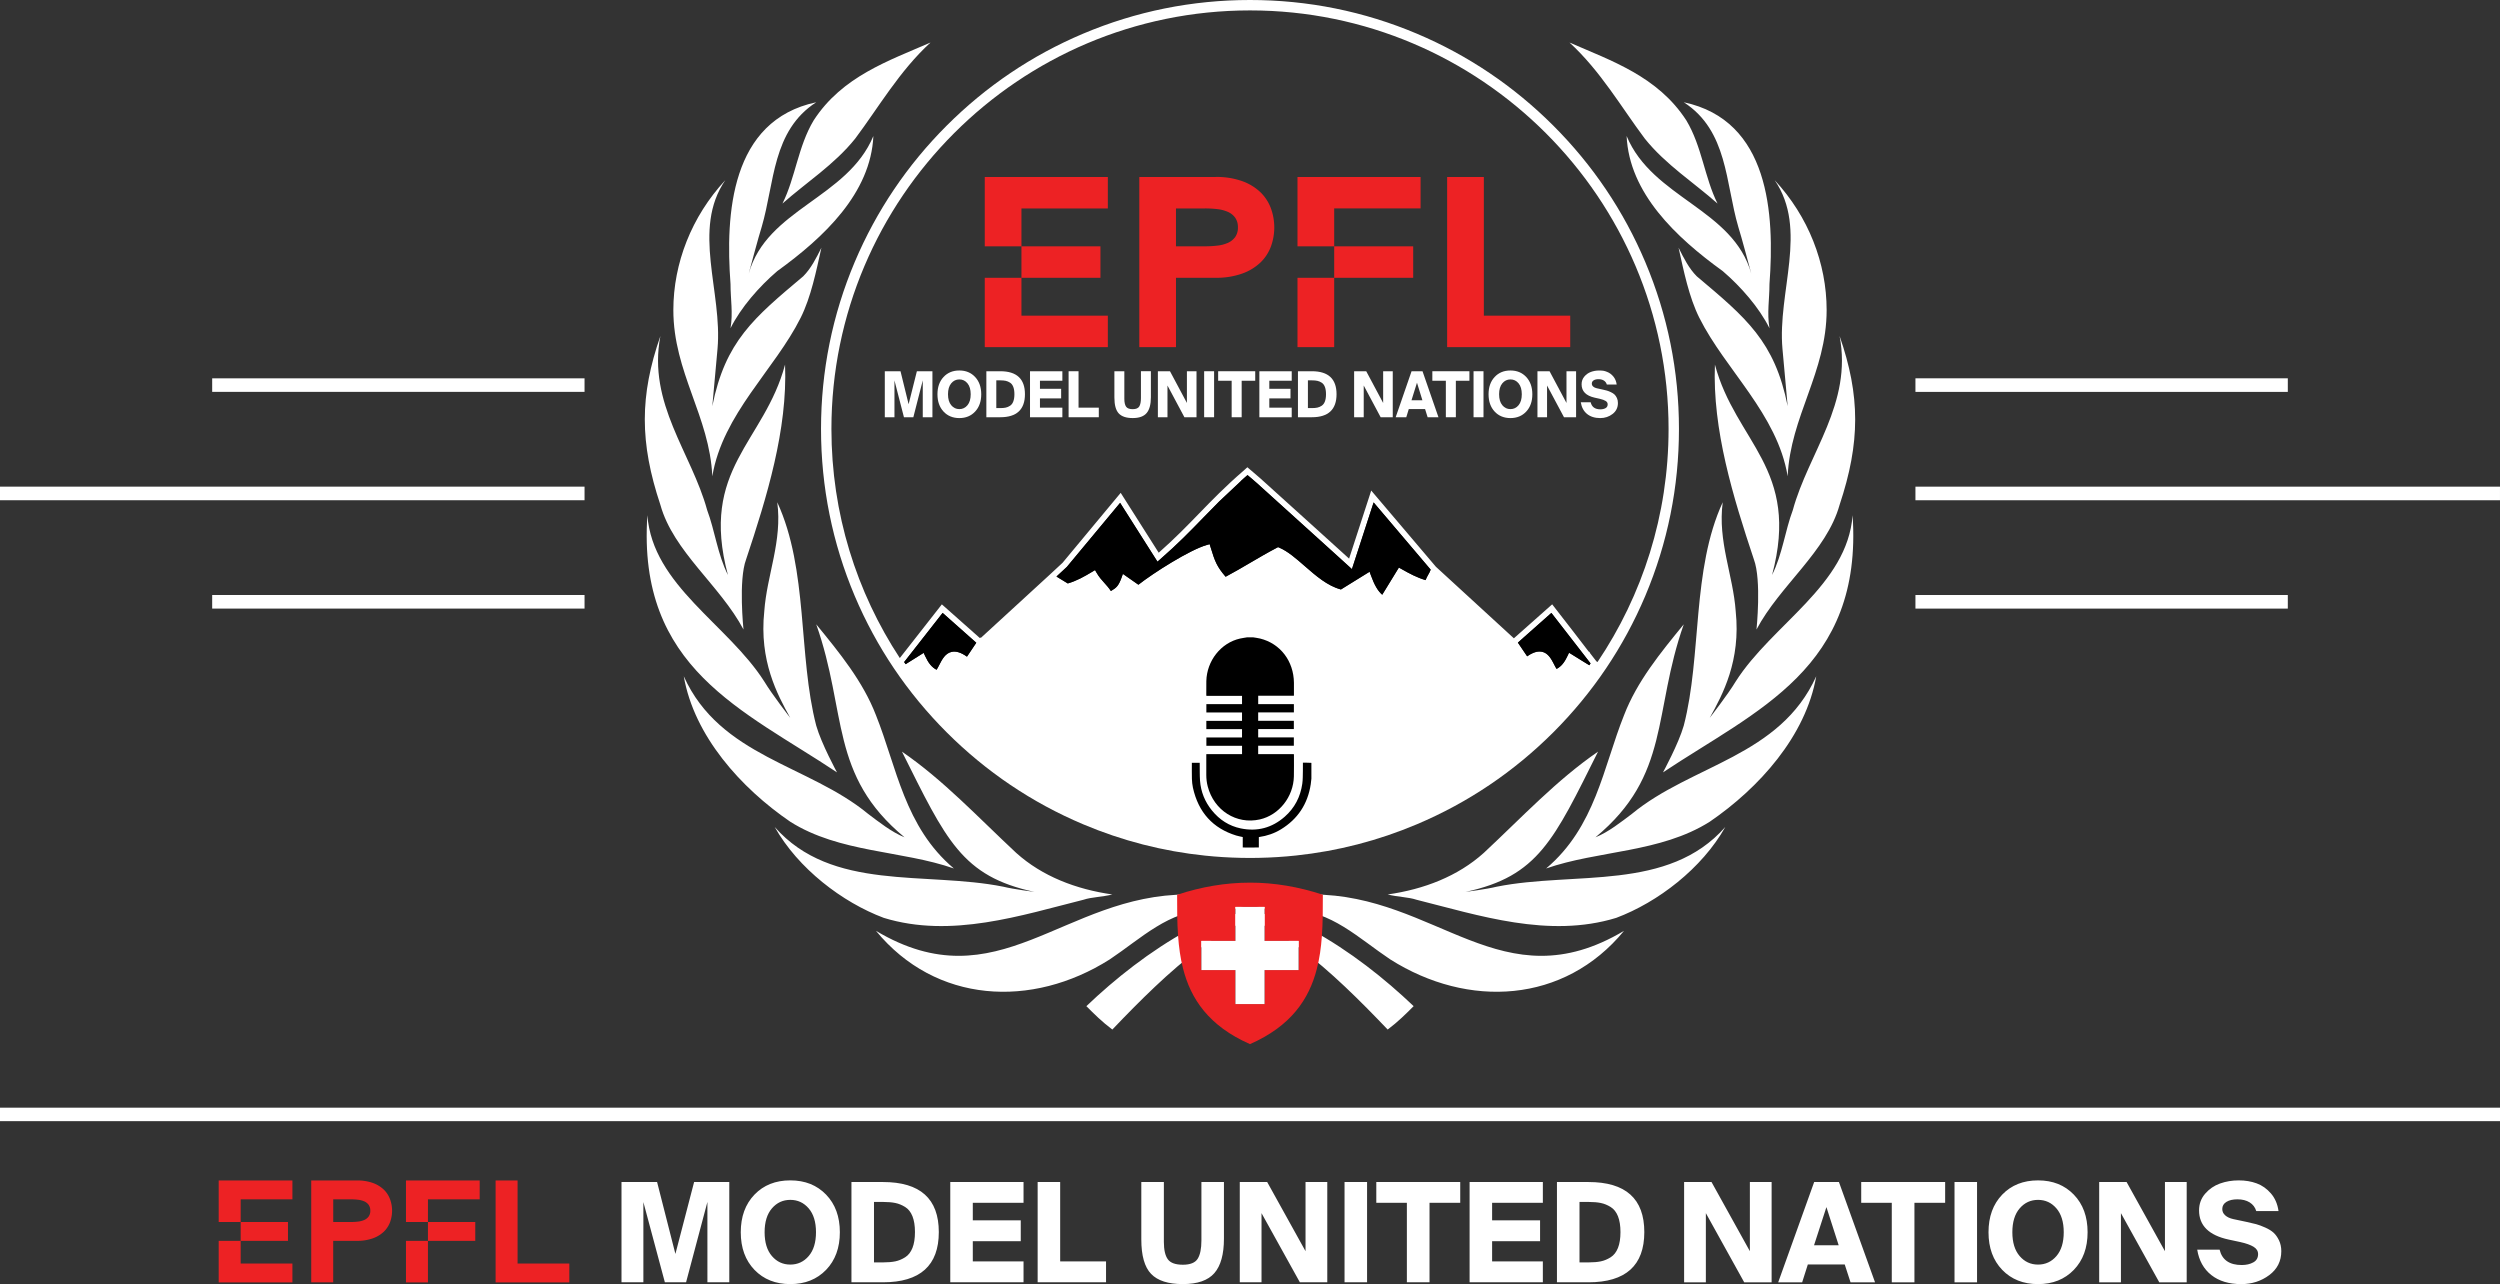 <?xml version="1.0" encoding="UTF-8"?>
<svg data-bbox="0 0 1729.09 888.13" viewBox="0 0 1729.09 888.13" xmlns="http://www.w3.org/2000/svg" data-type="color">
    <rect x="0" y="0" width="1729.09" height="888.13" fill="#333333" stroke="none"/>
    <g>
        <g>
            <path fill="#ffffff" d="M0 775.43v-9.32h1729.09v9.32z" data-color="1"/>
            <path d="M474.51 886.88h-14.67l-14.86-55.48v55.48h-15.13v-69.35h24.61l12.67 49.74 12.94-49.74h24.33v69.35h-15.13V831.3zm96.84-60.64c6.35 6.57 9.52 15.24 9.52 26.02s-3.18 19.45-9.52 26.02c-6.35 6.57-14.6 9.85-24.74 9.85s-18.47-3.28-24.79-9.85-9.48-15.24-9.48-26.02 3.16-19.45 9.48-26.02 14.58-9.85 24.79-9.85 18.39 3.29 24.74 9.85m-37.46 9.51c-3.37 3.92-5.06 9.42-5.06 16.5s1.69 12.58 5.06 16.5 7.61 5.88 12.71 5.88 9.34-1.96 12.71-5.88 5.06-9.42 5.06-16.5-1.69-12.58-5.06-16.5-7.61-5.88-12.71-5.88-9.34 1.96-12.71 5.88m55-18.22h21.78c25.76 0 38.64 11.54 38.64 34.63s-12.88 34.72-38.64 34.72h-21.78zm42.2 45.58c1.15-2.9 1.73-6.55 1.73-10.95s-.58-8.05-1.73-10.95-2.84-5.04-5.06-6.41-4.48-2.3-6.79-2.77c-2.31-.48-5.07-.72-8.29-.72h-6.47v41.8h6.47c3.22 0 5.98-.24 8.29-.72s4.57-1.42 6.79-2.82 3.9-3.55 5.06-6.46m26.15 23.77v-69.35h50.67v14.35h-35.09v12.15h33.17v14.44h-33.17v13.97h35.09v14.44zm76.01-69.35v54.91h31.72v14.44h-47.3v-69.35zm56.14 0h15.58v41.42q0 8.235 2.73 12c1.82 2.52 5.29 3.78 10.39 3.78s8.52-1.37 10.25-4.11 2.6-6.95 2.6-12.63v-40.46h15.58v39.12c0 10.84-2.2 18.8-6.61 23.87s-11.68 7.6-21.83 7.6-17.39-2.34-21.92-7.03-6.79-12.64-6.79-23.87v-39.7Zm128.6 69.35h-18.96l-26.52-47.83v47.83h-15.04v-69.35h18.96l26.52 47.83v-47.83h15.04zm27.52-69.35v69.35h-15.58v-69.35zm27.53 69.35v-55H951.9v-14.35h58.05v14.35h-21.24v55h-15.68Zm43.38 0v-69.35h50.67v14.35H1032v12.15h33.17v14.44H1032v13.97h35.09v14.44zm60.42-69.35h21.78c25.76 0 38.64 11.54 38.64 34.63s-12.88 34.72-38.64 34.72h-21.78zm42.2 45.58c1.15-2.9 1.73-6.55 1.73-10.95s-.58-8.05-1.73-10.95c-1.16-2.9-2.84-5.04-5.06-6.41s-4.48-2.3-6.79-2.77c-2.31-.48-5.07-.72-8.29-.72h-6.47v41.8h6.47c3.22 0 5.98-.24 8.29-.72s4.57-1.42 6.79-2.82 3.9-3.55 5.06-6.46m106.27 23.77h-18.96l-26.52-47.83v47.83h-15.04v-69.35h18.96l26.52 47.83v-47.83h15.04zm4.55 0 24.88-69.35h17.13l24.97 69.35h-16.95l-4.01-12.34h-25.52l-3.92 12.34h-16.59Zm33.36-52.03-8.57 26.4h17.04l-8.48-26.4Zm45.2 52.03v-55h-21.14v-14.35h58.05v14.35h-21.24v55h-15.68Zm58.97-69.35v69.35h-15.58v-69.35zm66.94 8.71c6.35 6.57 9.52 15.24 9.52 26.02s-3.17 19.45-9.52 26.02-14.6 9.85-24.74 9.85-18.47-3.28-24.79-9.85-9.48-15.24-9.48-26.02 3.16-19.45 9.48-26.02 14.58-9.85 24.79-9.85 18.39 3.29 24.74 9.85m-37.46 9.51c-3.37 3.92-5.06 9.42-5.06 16.5s1.69 12.58 5.06 16.5 7.61 5.88 12.71 5.88 9.34-1.96 12.71-5.88 5.06-9.42 5.06-16.5-1.69-12.58-5.06-16.5-7.61-5.88-12.71-5.88-9.34 1.96-12.71 5.88m115.52 51.13h-18.96l-26.52-47.83v47.83h-15.04v-69.35h18.96l26.52 47.83v-47.83h15.04zm63.52-49.26h-15.4c-.79-2.61-2.32-4.62-4.6-6.03q-3.42-2.1-8.43-2.1c-3.16 0-5.7.59-7.61 1.77s-2.87 2.82-2.87 4.93c0 1.72.68 3.19 2.05 4.4s3.24 2.07 5.6 2.58l9.02 1.91c2.73.57 4.98 1.1 6.74 1.58s3.86 1.26 6.29 2.34 4.36 2.28 5.79 3.59 2.67 3.06 3.74 5.26c1.06 2.2 1.59 4.7 1.59 7.51 0 6.89-2.78 12.4-8.34 16.55s-12.02 6.22-19.37 6.22c-8.51 0-15.4-2.09-20.69-6.27q-7.935-6.27-9.75-17.55h15.49c1.7 7.08 6.8 10.62 15.31 10.62 3.1 0 5.76-.61 7.97-1.82 2.22-1.21 3.33-3.12 3.33-5.74 0-2.1-1.05-3.79-3.14-5.07-2.1-1.27-5.15-2.36-9.16-3.25l-8.02-1.72c-13.67-2.93-20.51-9.66-20.51-20.18 0-4.46 1.41-8.32 4.24-11.58 2.83-3.25 6.26-5.6 10.3-7.03 4.04-1.44 8.34-2.15 12.9-2.15s8.63.69 12.39 2.06c3.77 1.37 7.06 3.7 9.89 6.98 2.83 3.29 4.57 7.35 5.24 12.2Z" fill="#ffffff" data-color="1"/>
            <path d="M151.26 816.47h50.98v13.03h-35.78v15.69h-15.2zm0 70.47h50.98v-13.03h-35.78v-15.69h-15.2zm15.2-28.72h32.72v-13.03h-32.72zm103.39-28.58c1.77 5 1.77 10.45 0 15.45-.9 2.5-2.35 4.78-4.24 6.65a21.4 21.4 0 0 1-7.61 4.69 31.7 31.7 0 0 1-11.25 1.78h-16.29v28.72h-15.2v-70.47h31.49c3.84-.1 7.67.5 11.3 1.78 2.82 1.02 5.39 2.62 7.55 4.69 1.9 1.89 3.34 4.18 4.24 6.7Zm-13.74 7.66c.05-1.42-.35-2.82-1.14-3.99a7.4 7.4 0 0 0-2.99-2.38c-1.38-.6-2.85-.99-4.35-1.14-1.7-.2-3.42-.3-5.13-.29h-12.03v15.69h12.02c1.72 0 3.43-.09 5.13-.29 1.5-.16 2.96-.54 4.35-1.13a7.55 7.55 0 0 0 3-2.39c.81-1.2 1.22-2.62 1.14-4.07Zm101.87 36.61v-57.44h-15.2v70.47h50.98v-13.03zm-77.19-28.72h15.2V829.5h35.78v-13.03h-50.98zm0 41.75h15.2v-28.72h-15.2zm15.2-28.72h32.72v-13.03h-32.72z" fill="#ed2224" data-color="2"/>
        </g>
        <path fill="#ffffff" d="M404.29 336.58v9.4H0v-9.4z" data-color="1"/>
        <path fill="#ffffff" d="M404.29 411.52v9.4H146.75v-9.4z" data-color="1"/>
        <path fill="#ffffff" d="M404.29 261.65v9.4H146.75v-9.4z" data-color="1"/>
        <path fill="#ffffff" d="M1324.79 345.99v-9.4h404.29v9.4z" data-color="1"/>
        <path fill="#ffffff" d="M1324.79 420.93v-9.4h257.54v9.4z" data-color="1"/>
        <path fill="#ffffff" d="M1324.79 271.05v-9.4h257.54v9.4z" data-color="1"/>
        <path d="M659.75 600.68c-34.13-28.74-39.52-70.06-53.89-105.99-8.98-23.35-25.15-43.12-41.32-62.88 21.56 61.08 8.98 104.2 61.08 147.31-8.98-3.59-17.96-10.78-25.15-16.17-41.32-34.13-102.4-39.52-127.55-95.21 7.19 41.32 39.52 77.25 73.66 100.6 34.13 21.56 77.25 19.76 113.18 32.34Zm89.82 21.56c5.39-1.8 12.58-1.8 19.76-3.59-25.15-3.59-48.5-12.58-66.47-28.74-26.95-25.15-50.3-50.3-79.04-70.06 30.54 61.08 41.32 86.23 91.62 97.01 0 0-14.37-1.8-21.56-3.59-53.89-10.78-118.57 3.59-158.09-41.32 16.17 28.74 46.71 52.1 75.45 62.88 46.71 14.37 95.21-1.8 138.33-12.58Zm71.86-3.59c-86.23 0-131.14 75.45-215.58 25.15 41.32 50.3 107.79 53.89 161.68 19.76 21.56-14.37 41.32-34.13 68.27-34.13 41.32 0 86.23 43.12 123.96 82.64 7.19-5.39 12.58-10.78 17.96-16.17-39.52-37.73-97.01-77.25-156.29-77.25M578.9 534.21s-10.78-19.76-14.37-32.34c-12.58-48.5-5.39-107.79-26.95-154.5 3.59 26.95-7.19 50.3-8.98 75.45-3.59 34.13 8.98 57.49 17.96 73.66 0 0-12.58-16.17-17.96-25.15-25.15-39.52-77.25-66.47-80.84-114.97-7.19 105.99 66.47 134.74 131.14 177.85m-25.15-314.38c7.19-14.37 10.78-32.34 14.37-48.5-3.59 7.19-7.19 14.37-12.58 19.76-34.13 28.74-53.89 44.91-62.88 89.82l3.59-39.52c3.59-39.52-17.96-82.64 5.39-116.77-23.35 25.15-35.93 57.49-35.93 89.82 0 43.12 25.15 73.66 26.95 114.97 7.19-43.12 43.12-73.66 61.08-109.58Zm-12.57-79.04c16.17-14.37 35.93-26.95 50.3-44.91 16.17-21.56 30.54-46.71 52.1-66.47-28.74 12.58-61.08 23.35-80.84 53.89-10.78 17.96-12.58 39.52-21.56 57.49m-35.93 86.23c7.19-14.37 19.76-28.74 32.34-39.52 32.34-23.35 64.67-53.89 66.47-93.42-17.96 43.12-73.66 50.3-86.23 95.21 0 0 7.19-26.95 8.98-32.34 8.98-30.54 7.19-66.47 37.73-86.23-59.28 12.58-62.88 77.25-59.28 125.75 0 10.78 1.8 19.76 0 30.54Zm8.98 208.39s-3.59-34.13 1.8-48.5c14.37-43.12 28.74-89.82 26.95-134.74-14.37 53.89-59.28 71.86-39.52 145.51-7.19-14.37-8.98-30.54-14.37-44.91-10.78-39.52-41.32-73.66-32.34-120.36-14.37 41.32-14.37 73.66 0 116.77 8.98 32.34 41.32 55.69 57.49 86.23Zm555.11 165.27c34.13-28.74 39.52-70.06 53.89-105.99 8.98-23.35 25.15-43.12 41.32-62.88-21.56 61.08-8.98 104.2-61.08 147.31 8.98-3.59 17.96-10.78 25.15-16.17 41.32-34.13 102.4-39.52 127.55-95.21-7.19 41.32-39.52 77.25-73.66 100.6-34.13 21.56-77.25 19.76-113.18 32.34Zm-89.82 21.56c-5.39-1.8-12.58-1.8-19.76-3.59 25.15-3.59 48.5-12.58 66.47-28.74 26.95-25.15 50.3-50.3 79.04-70.06-30.54 61.08-41.32 86.23-91.62 97.01 0 0 14.37-1.8 21.56-3.59 53.89-10.78 118.57 3.59 158.09-41.32-16.17 28.74-46.71 52.1-75.45 62.88-46.71 14.37-95.21-1.8-138.33-12.58Zm-71.86-3.59c86.23 0 131.14 75.45 215.58 25.15-41.32 50.3-107.79 53.89-161.68 19.76-21.56-14.37-41.32-34.13-68.27-34.13-41.32 0-86.23 43.12-123.96 82.64-7.19-5.39-12.58-10.78-17.96-16.17 39.52-37.73 97.01-77.25 156.29-77.25m242.52-84.44s10.78-19.76 14.37-32.34c12.58-48.5 5.39-107.79 26.95-154.5-3.59 26.95 7.19 50.3 8.98 75.45 3.59 34.13-8.98 57.49-17.96 73.66 0 0 12.58-16.17 17.96-25.15 25.15-39.52 77.25-66.47 80.84-114.97 7.19 105.99-66.47 134.74-131.14 177.85m25.15-314.38c-7.19-14.37-10.78-32.34-14.37-48.5 3.59 7.19 7.19 14.37 12.58 19.76 34.13 28.74 53.89 44.91 62.88 89.82l-3.59-39.52c-3.59-39.52 17.96-82.64-5.39-116.77 23.35 25.15 35.93 57.49 35.93 89.82 0 43.12-25.15 73.66-26.95 114.97-7.19-43.12-43.12-73.66-61.08-109.58Zm12.58-79.04c-16.17-14.37-35.93-26.95-50.3-44.91-16.17-21.56-30.54-46.71-52.1-66.47 28.74 12.58 61.08 23.35 80.84 53.89 10.78 17.96 12.58 39.52 21.56 57.49m35.93 86.23c-7.19-14.37-19.76-28.74-32.34-39.52-32.34-23.35-64.67-53.89-66.47-93.42 17.96 43.12 73.66 50.3 86.23 95.21 0 0-7.19-26.95-8.98-32.34-8.98-30.54-7.19-66.47-37.73-86.23 59.28 12.58 62.88 77.25 59.28 125.75 0 10.78-1.8 19.76 0 30.54Zm-8.99 208.39s3.59-34.13-1.8-48.5c-14.37-43.12-28.74-89.82-26.95-134.74 14.37 53.89 59.28 71.86 39.52 145.51 7.19-14.37 8.98-30.54 14.37-44.91 10.78-39.52 41.32-73.66 32.34-120.36 14.37 41.32 14.37 73.66 0 116.77-8.98 32.34-41.32 55.69-57.49 86.23Z" fill="#ffffff" data-color="1"/>
        <g>
            <path d="M864.54 610.47c-16.79 0-33.61 2.84-50.4 8.38 0 9.46-.03 19.05.67 28.48.54 7.61 1.53 15.13 3.38 22.36 5.32 21.06 17.68 39.85 46.35 52.47 28.45-12.52 40.84-31.12 46.22-51.99 1.88-7.23 2.93-14.78 3.47-22.4.73-9.59.7-19.34.7-28.93-16.79-5.54-33.61-8.38-50.4-8.38Zm33.61 60.47h-23.54v23.51h-20.13v-23.51h-23.54v-20.17h23.54v-23.51h20.13v23.51h23.54z" fill="#ed2224" data-color="2"/>
            <path fill="#ffffff" d="M898.15 650.77v20.17h-23.54v23.51h-20.13v-23.51h-23.55v-20.17h23.55v-23.51h20.13v23.51z" data-color="1"/>
        </g>
        <path d="M1137.92 181.21c-14.94-35.34-36.34-67.06-63.58-94.3s-58.98-48.65-94.31-63.59C943.45 7.85 904.59 0 864.54 0s-78.91 7.85-115.49 23.32C713.72 38.26 682 59.65 654.74 86.91s-48.63 58.96-63.58 94.3c-15.46 36.58-23.31 75.43-23.31 115.48s7.85 78.91 23.31 115.49c14.95 35.33 36.34 67.06 63.58 94.31 27.26 27.24 58.98 48.64 94.31 63.58 27.05 11.44 55.34 18.71 84.44 21.71 8.11.85 16.27 1.35 24.5 1.53.51.01 1.02.03 1.54.03 1.67.03 3.33.04 5.01.04 1.78 0 3.56-.01 5.34-.04.26-.01.52-.01.78-.02 8.66-.17 17.25-.71 25.78-1.63 28.8-3.05 56.8-10.29 83.59-21.62 35.33-14.94 67.05-36.34 94.31-63.58 27.24-27.25 48.64-58.98 63.58-94.31 15.46-36.58 23.31-75.43 23.31-115.49s-7.85-78.9-23.31-115.48M675.15 444.68l-6.36 9.49c-4.06-2.89-7.52-3.98-10.56-3.32-4.48.95-6.69 5.28-8.64 9.1-.62 1.21-1.22 2.37-1.82 3.3-3.35-1.78-5.61-4.54-7.96-9.61l-.97-2.09-1.95 1.22c-1.38.86-2.75 1.73-4.11 2.58-2.11 1.33-4.26 2.68-6.42 4.02l-1.02-1.46 26.61-34.01 23.28 20.66zm314.29-50.52c-.32 1.01-.94 2.11-1.59 3.25-.65 1.18-1.38 2.45-1.87 3.83-6.03-1.79-11.01-4.48-16.75-7.73l-1.71-.97-3.48 5.68-8.04 13.13c-3.08-2.69-5.4-6.72-7.89-13.56l-.85-2.35-19.83 12.28c-9.35-2.51-17.36-9.51-25.11-16.27-5.97-5.21-11.59-10.13-17.49-12.66l-.89-.38-.86.45c-6.66 3.5-12.74 7.07-18.63 10.52-5.35 3.14-10.88 6.38-16.77 9.51-5.97-7-7.35-10.31-10.47-20.61l-.58-1.91-1.92.54c-11.82 3.34-37.1 19.42-47.36 27.51l-10.74-7.5-.89 2.51c-2.2 6.14-3.92 7.2-6.78 8.96-.19.13-.4.25-.62.39-1.55-2.34-3.09-4.05-4.61-5.71-1.84-2.04-3.58-3.96-5.33-6.98l-1.04-1.78-1.76 1.05c-5.84 3.5-10.85 6.35-17.09 8.19l-7.83-4.78h-.01l7.21-6.69 9.34-11.24 9.65-11.61 17.83-21.45 24.09 37.96 1.11 1.74.62.99 1.79-1.55c12.21-10.6 21.28-19.96 30.05-29.01 3.5-3.61 7.05-7.27 10.83-11.03 4.9-4.6 9.81-9.2 14.7-13.81.33-.31.64-.64.94-.98 1.02-.92 2.06-1.83 3.13-2.75.18-.17.38-.34.58-.51l.27-.24.9.75c.19.17.38.33.57.49.22.19.44.38.66.56 1.47 1.23 2.86 2.41 4.17 3.59 11.77 10.62 23.52 21.26 35.28 31.89l15.52 14.04c2.5 2.26 5 4.52 7.49 6.79.11.09.22.2.33.3 1.66 1.5 3.32 3 4.96 4.5l2.33 2.12.98-2.99c2.89-8.92 5.79-17.83 8.7-26.75 1.77-5.45 3.55-10.92 5.33-16.38l19.08 22.48 10.54 12.41 9.86 11.62s-.03.1-.05.15m110.58 64.78s-.07.09-.1.14c-.22.33-.45.67-.68 1.02-2.82-1.68-5.61-3.42-8.31-5.12-1.26-.78-2.53-1.56-3.79-2.35l-1.94-1.19-.98 2.06c-2.26 4.81-4.42 7.45-7.62 9.14-.57-.88-1.14-1.97-1.73-3.11-1.89-3.66-4.04-7.81-8.39-8.74-.56-.12-1.13-.18-1.72-.18-2.52 0-5.33 1.11-8.52 3.33l-6.27-9.25-.15-.23 23.17-20.55 5.4 6.96.26.33 7.14 9.2 14.3 18.44s-.05.06-.07.1m4.85-1.02-.77-.54-4.58-5.91v-.45l-.55-.26-.17-.08c-3.33-4.35-6.66-8.69-10.01-13.03l-6.95-8.97-.32-.4-7.98-10.29-26.49 23.5-53.91-49.46-44.77-52.75-1.11 3.5c-.14.43-.22.7-.29.9l-.1.3c-2.01 6.22-4.04 12.43-6.06 18.64-2.58 7.92-5.16 15.84-7.73 23.76-3.48-3.16-6.97-6.32-10.46-9.48l-15.52-14.05c-11.75-10.63-23.51-21.27-35.3-31.89-1.54-1.4-3.18-2.78-4.92-4.23-.89-.76-1.83-1.55-2.8-2.39l-1.35-1.15-1.74 1.56c-.61.54-.88.79-1.14 1.02-12.39 10.71-21.55 20.17-30.43 29.31-8.28 8.54-16.82 17.36-28.02 27.22l-26.29-41.41-40.21 48.38-8.74 8.11c-15.85 14.55-31.66 29.06-47.54 43.61l-.18.16-.25-.24-.45.44L651.42 418l-29.08 37.13c-29.9-45.55-47.3-99.99-47.3-158.44 0-159.62 129.87-289.49 289.5-289.49s289.5 129.87 289.5 289.49c0 59.64-18.12 115.12-49.17 161.23" fill="#ffffff" data-color="1"/>
        <path d="m1100.09 458.84-.07.1c-.03.05-.07.1-.1.15-.22.33-.46.67-.68 1.02-2.81-1.68-5.6-3.42-8.31-5.12-1.26-.78-2.52-1.56-3.79-2.35l-1.94-1.2-.98 2.07c-2.26 4.81-4.42 7.44-7.63 9.13-.57-.88-1.14-1.97-1.72-3.11-1.89-3.66-4.04-7.81-8.39-8.74a9 9 0 0 0-1.72-.18c-2.52 0-5.33 1.11-8.52 3.33l-6.27-9.25-.15-.23 23.17-20.55 5.41 6.96.25.33 7.14 9.21 14.31 18.44Z" fill="#000000" data-color="3"/>
        <path d="M989.49 394.01s-.03.1-.05.15c-.32 1.01-.94 2.11-1.59 3.25-.66 1.17-1.38 2.45-1.87 3.82-6.03-1.79-11.01-4.47-16.75-7.73l-1.71-.97-3.48 5.68-8.04 13.13c-3.08-2.69-5.4-6.73-7.89-13.57l-.85-2.35-19.83 12.28c-9.34-2.5-17.35-9.51-25.11-16.27-5.96-5.2-11.59-10.13-17.48-12.65l-.89-.38-.85.46c-6.66 3.5-12.74 7.07-18.63 10.52-5.35 3.14-10.88 6.38-16.77 9.52-5.97-7-7.35-10.31-10.47-20.62l-.58-1.91-1.92.54c-11.82 3.34-37.1 19.42-47.36 27.5l-10.73-7.5-.89 2.51c-2.2 6.14-3.92 7.2-6.77 8.95-.2.13-.41.25-.62.39-1.55-2.33-3.1-4.05-4.61-5.71-1.84-2.03-3.58-3.95-5.33-6.98l-1.03-1.78-1.76 1.06c-5.84 3.5-10.85 6.34-17.09 8.18l-7.82-4.77h-.02l7.21-6.69 9.34-11.24 9.65-11.61 17.83-21.45 24.1 37.95 1.11 1.74.63.99 1.78-1.55c12.22-10.6 21.28-19.96 30.06-29.01 3.5-3.61 7.04-7.26 10.82-11.03 4.9-4.59 9.81-9.2 14.7-13.81.33-.31.64-.64.94-.98 1.02-.91 2.06-1.82 3.12-2.75.19-.17.38-.33.58-.5.09-.07.18-.15.28-.24.3.25.6.5.89.75.2.17.38.33.58.5.22.19.44.37.66.55 1.46 1.24 2.86 2.42 4.16 3.59 11.78 10.62 23.53 21.26 35.28 31.89l15.53 14.04c2.5 2.26 5 4.52 7.49 6.78.11.1.22.2.33.31 1.66 1.5 3.32 2.99 4.96 4.5l2.33 2.12.98-2.99c2.9-8.92 5.8-17.83 8.7-26.75 1.77-5.46 3.55-10.92 5.33-16.39l19.08 22.48 10.54 12.42 9.86 11.62Z" fill="#000000" data-color="3"/>
        <path d="m675.23 444.56-.08.12-6.36 9.49c-4.06-2.89-7.52-3.98-10.56-3.33-4.48.96-6.69 5.29-8.64 9.1-.62 1.21-1.22 2.37-1.82 3.3-3.35-1.77-5.6-4.54-7.95-9.6l-.98-2.09-1.95 1.22-4.11 2.58c-2.11 1.33-4.26 2.68-6.42 4.02l-1.02-1.46 26.62-34.01 23.28 20.66Z" fill="#000000" data-color="3"/>
        <path d="M903.52 527.5c-.78-.01-1.57 0-2.38 0 0 2.04.05 3.95-.02 5.86-.08 2.89 0 5.82-.41 8.68-1.3 9.18-5.36 16.86-12.15 22.83-8.84 7.75-19.06 10.43-30.35 8.1-8.04-1.66-14.73-5.91-20.03-12.47-4.81-5.95-7.65-12.83-8.2-20.62-.26-3.7-.15-7.44-.21-11.17v-1.12h-5.44c0 3.78-.06 7.48.04 11.18.07 2 .29 4.04.7 6 3.78 17.14 13.84 28.14 29.95 33.11 1.47.45 3.01.7 4.51 1.05v7.22h.49l1.63.03c.96.01 1.92.02 2.89.02q2.67 0 5.34-.06c.26-.01.52-.01.78-.02v-7.14c.13-.05.21-.07.29-.07 5.35-.78 10.4-2.48 15.06-5.34 11.46-7.03 18.44-17.34 20.55-31.13.19-1.28.31-2.59.45-3.89v-10.93c-1.17-.05-2.34-.09-3.49-.12m-8.59-5.27c0-.19-.03-.39-.06-.66H870.2v-5.78h24.67v-5.77h-24.66v-5.75h24.66v-5.75H870.2v-5.78h24.7v-5.75h-24.68v-5.78h24.66c.02-.22.05-.36.05-.5.01-2.82.03-5.64 0-8.46-.15-15.05-9.43-27.18-23.44-30.63-1.56-.38-3.16-.55-4.74-.82h-4.26c-1.6.28-3.22.49-4.82.84-13.23 2.97-23.03 15.35-23.33 29.5-.07 3.13-.03 6.27-.03 9.4 0 .22.04.43.08.73h24.64v5.75h-24.67v5.75h24.66v5.8h-24.68v5.73h24.68v5.77h-24.65v5.75h24.67v5.78h-24.7c-.01.29-.03.46-.03.63-.01 4.58 0 9.17 0 13.75 0 2.69.31 5.34.99 7.94 4.31 16.61 19.88 26.48 36.01 22.83 13.3-3.01 23.3-15.62 23.58-29.83.1-4.9.04-9.8.04-14.69" fill="#000000" data-color="3"/>
        <path d="M631.68 288.58h-6.48l-6.56-25.46v25.46h-6.68v-31.82h10.87l5.6 22.82 5.72-22.82h10.75v31.82h-6.68v-25.5l-6.52 25.5Z" fill="#ffffff" data-color="1"/>
        <path d="M674.45 260.76c2.8 3.01 4.21 6.99 4.21 11.94s-1.4 8.92-4.21 11.94c-2.8 3.01-6.45 4.52-10.93 4.52s-8.16-1.51-10.95-4.52-4.19-6.99-4.19-11.94 1.4-8.92 4.19-11.94c2.79-3.01 6.44-4.52 10.95-4.52s8.12 1.51 10.93 4.52m-16.55 4.36c-1.49 1.8-2.23 4.32-2.23 7.57s.74 5.77 2.23 7.57 3.36 2.7 5.62 2.7 4.13-.9 5.62-2.7 2.23-4.32 2.23-7.57-.75-5.77-2.23-7.57c-1.49-1.8-3.36-2.7-5.62-2.7s-4.13.9-5.62 2.7" fill="#ffffff" data-color="1"/>
        <path d="M682.2 256.76h9.62c11.38 0 17.07 5.3 17.07 15.89s-5.69 15.93-17.07 15.93h-9.62zm18.63 20.91c.51-1.33.77-3.01.77-5.03s-.26-3.69-.77-5.03c-.51-1.33-1.25-2.31-2.23-2.94s-1.98-1.05-3-1.27q-1.53-.33-3.66-.33h-2.86v19.18h2.86q2.13 0 3.66-.33t3-1.29c.98-.64 1.72-1.63 2.23-2.96" fill="#ffffff" data-color="1"/>
        <path d="M712.39 288.58v-31.82h22.38v6.58h-15.5v5.57h14.65v6.63h-14.65v6.41h15.5v6.63z" fill="#ffffff" data-color="1"/>
        <path d="M745.96 256.76v25.19h14.01v6.63h-20.89v-31.82z" fill="#ffffff" data-color="1"/>
        <path d="M770.75 256.76h6.88v19c0 2.52.4 4.35 1.21 5.51s2.33 1.73 4.59 1.73 3.76-.63 4.53-1.89c.76-1.26 1.15-3.19 1.15-5.79v-18.56h6.88v17.95c0 4.97-.97 8.62-2.92 10.95s-5.16 3.49-9.64 3.49-7.68-1.08-9.68-3.23-3-5.8-3-10.95z" fill="#ffffff" data-color="1"/>
        <path d="M827.55 288.58h-8.37l-11.71-21.94v21.94h-6.64v-31.82h8.37l11.71 21.94v-21.94h6.64z" fill="#ffffff" data-color="1"/>
        <path d="M839.71 256.76v31.82h-6.88v-31.82z" fill="#ffffff" data-color="1"/>
        <path d="M851.86 288.58v-25.24h-9.34v-6.58h25.64v6.58h-9.38v25.24z" fill="#ffffff" data-color="1"/>
        <path d="M871.02 288.58v-31.82h22.38v6.58h-15.5v5.57h14.65v6.63H877.9v6.41h15.5v6.63z" fill="#ffffff" data-color="1"/>
        <path d="M897.71 256.76h9.62c11.38 0 17.07 5.3 17.07 15.89s-5.69 15.93-17.07 15.93h-9.62zm18.64 20.91c.51-1.33.76-3.01.76-5.03s-.25-3.69-.76-5.03c-.51-1.33-1.25-2.31-2.23-2.94s-1.98-1.05-3-1.27q-1.53-.33-3.66-.33h-2.86v19.18h2.86q2.13 0 3.66-.33t3-1.29c.98-.64 1.72-1.63 2.23-2.96" fill="#ffffff" data-color="1"/>
        <path d="M963.28 288.58h-8.37l-11.71-21.94v21.94h-6.64v-31.82h8.37l11.71 21.94v-21.94h6.64z" fill="#ffffff" data-color="1"/>
        <path d="m965.3 288.58 10.99-31.82h7.57l11.03 31.82h-7.49l-1.77-5.66h-11.27l-1.73 5.66zm14.73-23.87-3.78 12.11h7.53l-3.74-12.11Z" fill="#ffffff" data-color="1"/>
        <path d="M1000 288.58v-25.24h-9.34v-6.58h25.64v6.58h-9.38v25.24z" fill="#ffffff" data-color="1"/>
        <path d="M1026.04 256.76v31.82h-6.88v-31.82z" fill="#ffffff" data-color="1"/>
        <path d="M1055.61 260.76c2.8 3.01 4.21 6.99 4.21 11.94s-1.4 8.92-4.21 11.94c-2.8 3.01-6.45 4.52-10.93 4.52s-8.16-1.51-10.95-4.52-4.19-6.99-4.19-11.94 1.39-8.92 4.19-11.94c2.79-3.01 6.44-4.52 10.95-4.52s8.12 1.51 10.93 4.52m-16.55 4.36c-1.49 1.8-2.23 4.32-2.23 7.57s.74 5.77 2.23 7.57 3.36 2.7 5.62 2.7 4.13-.9 5.62-2.7 2.23-4.32 2.23-7.57-.74-5.77-2.23-7.57-3.36-2.7-5.62-2.7-4.13.9-5.62 2.7" fill="#ffffff" data-color="1"/>
        <path d="M1090.08 288.58h-8.37L1070 266.64v21.94h-6.64v-31.82h8.37l11.71 21.94v-21.94h6.64z" fill="#ffffff" data-color="1"/>
        <path d="M1118.14 265.98h-6.8c-.35-1.2-1.03-2.12-2.03-2.76-1.01-.64-2.25-.97-3.72-.97q-2.1 0-3.36.81c-.84.54-1.27 1.29-1.27 2.26 0 .79.3 1.46.91 2.02.6.56 1.43.95 2.48 1.19l3.99.88c1.21.26 2.2.5 2.98.72s1.7.58 2.78 1.08c1.07.5 1.92 1.05 2.56 1.65.63.6 1.18 1.4 1.65 2.41s.7 2.16.7 3.45c0 3.16-1.23 5.69-3.68 7.59q-3.69 2.85-8.55 2.85c-3.76 0-6.8-.96-9.14-2.87-2.33-1.92-3.77-4.6-4.31-8.05h6.84c.75 3.25 3 4.87 6.76 4.87 1.37 0 2.54-.28 3.52-.83.98-.56 1.47-1.43 1.47-2.63 0-.97-.46-1.74-1.39-2.33-.93-.58-2.27-1.08-4.05-1.49l-3.54-.79c-6.04-1.35-9.06-4.43-9.06-9.26 0-2.05.62-3.82 1.87-5.31s2.76-2.57 4.55-3.23q2.67-.99 5.7-.99c3.03 0 3.81.31 5.47.94s3.12 1.7 4.37 3.2c1.25 1.51 2.02 3.37 2.31 5.6Z" fill="#ffffff" data-color="1"/>
        <path d="M681.09 122.4h85.13v21.76h-59.75v26.2h-25.38zm0 117.68h85.13v-21.76h-59.75v-26.2h-25.38zm25.38-47.96h54.64v-21.76h-54.64zm172.65-47.72a38.6 38.6 0 0 1 0 25.8c-1.5 4.18-3.92 7.98-7.08 11.1a35.7 35.7 0 0 1-12.7 7.84 52.9 52.9 0 0 1-18.78 2.98h-27.2v47.96h-25.38V122.4h52.58c6.42-.17 12.82.84 18.87 2.98 4.71 1.7 9 4.37 12.61 7.84 3.16 3.16 5.58 6.98 7.08 11.19Zm-22.94 12.79c.09-2.37-.58-4.7-1.91-6.66a12.3 12.3 0 0 0-5-3.97 24.4 24.4 0 0 0-7.26-1.91c-2.84-.34-5.71-.5-8.57-.49h-20.09v26.2h20.07c2.86.01 5.73-.15 8.57-.49 2.5-.26 4.95-.9 7.26-1.89 1.99-.88 3.72-2.26 5.02-4 1.36-2 2.03-4.38 1.91-6.79m170.1 61.13V122.4h-25.38v117.68h85.13v-21.76zm-128.89-47.96h25.38v-26.2h59.75V122.4h-85.13zm0 69.72h25.38v-47.96h-25.38zm25.38-47.96h54.64v-21.76h-54.64z" fill="#ed2224" data-color="2"/>
    </g>
</svg>

